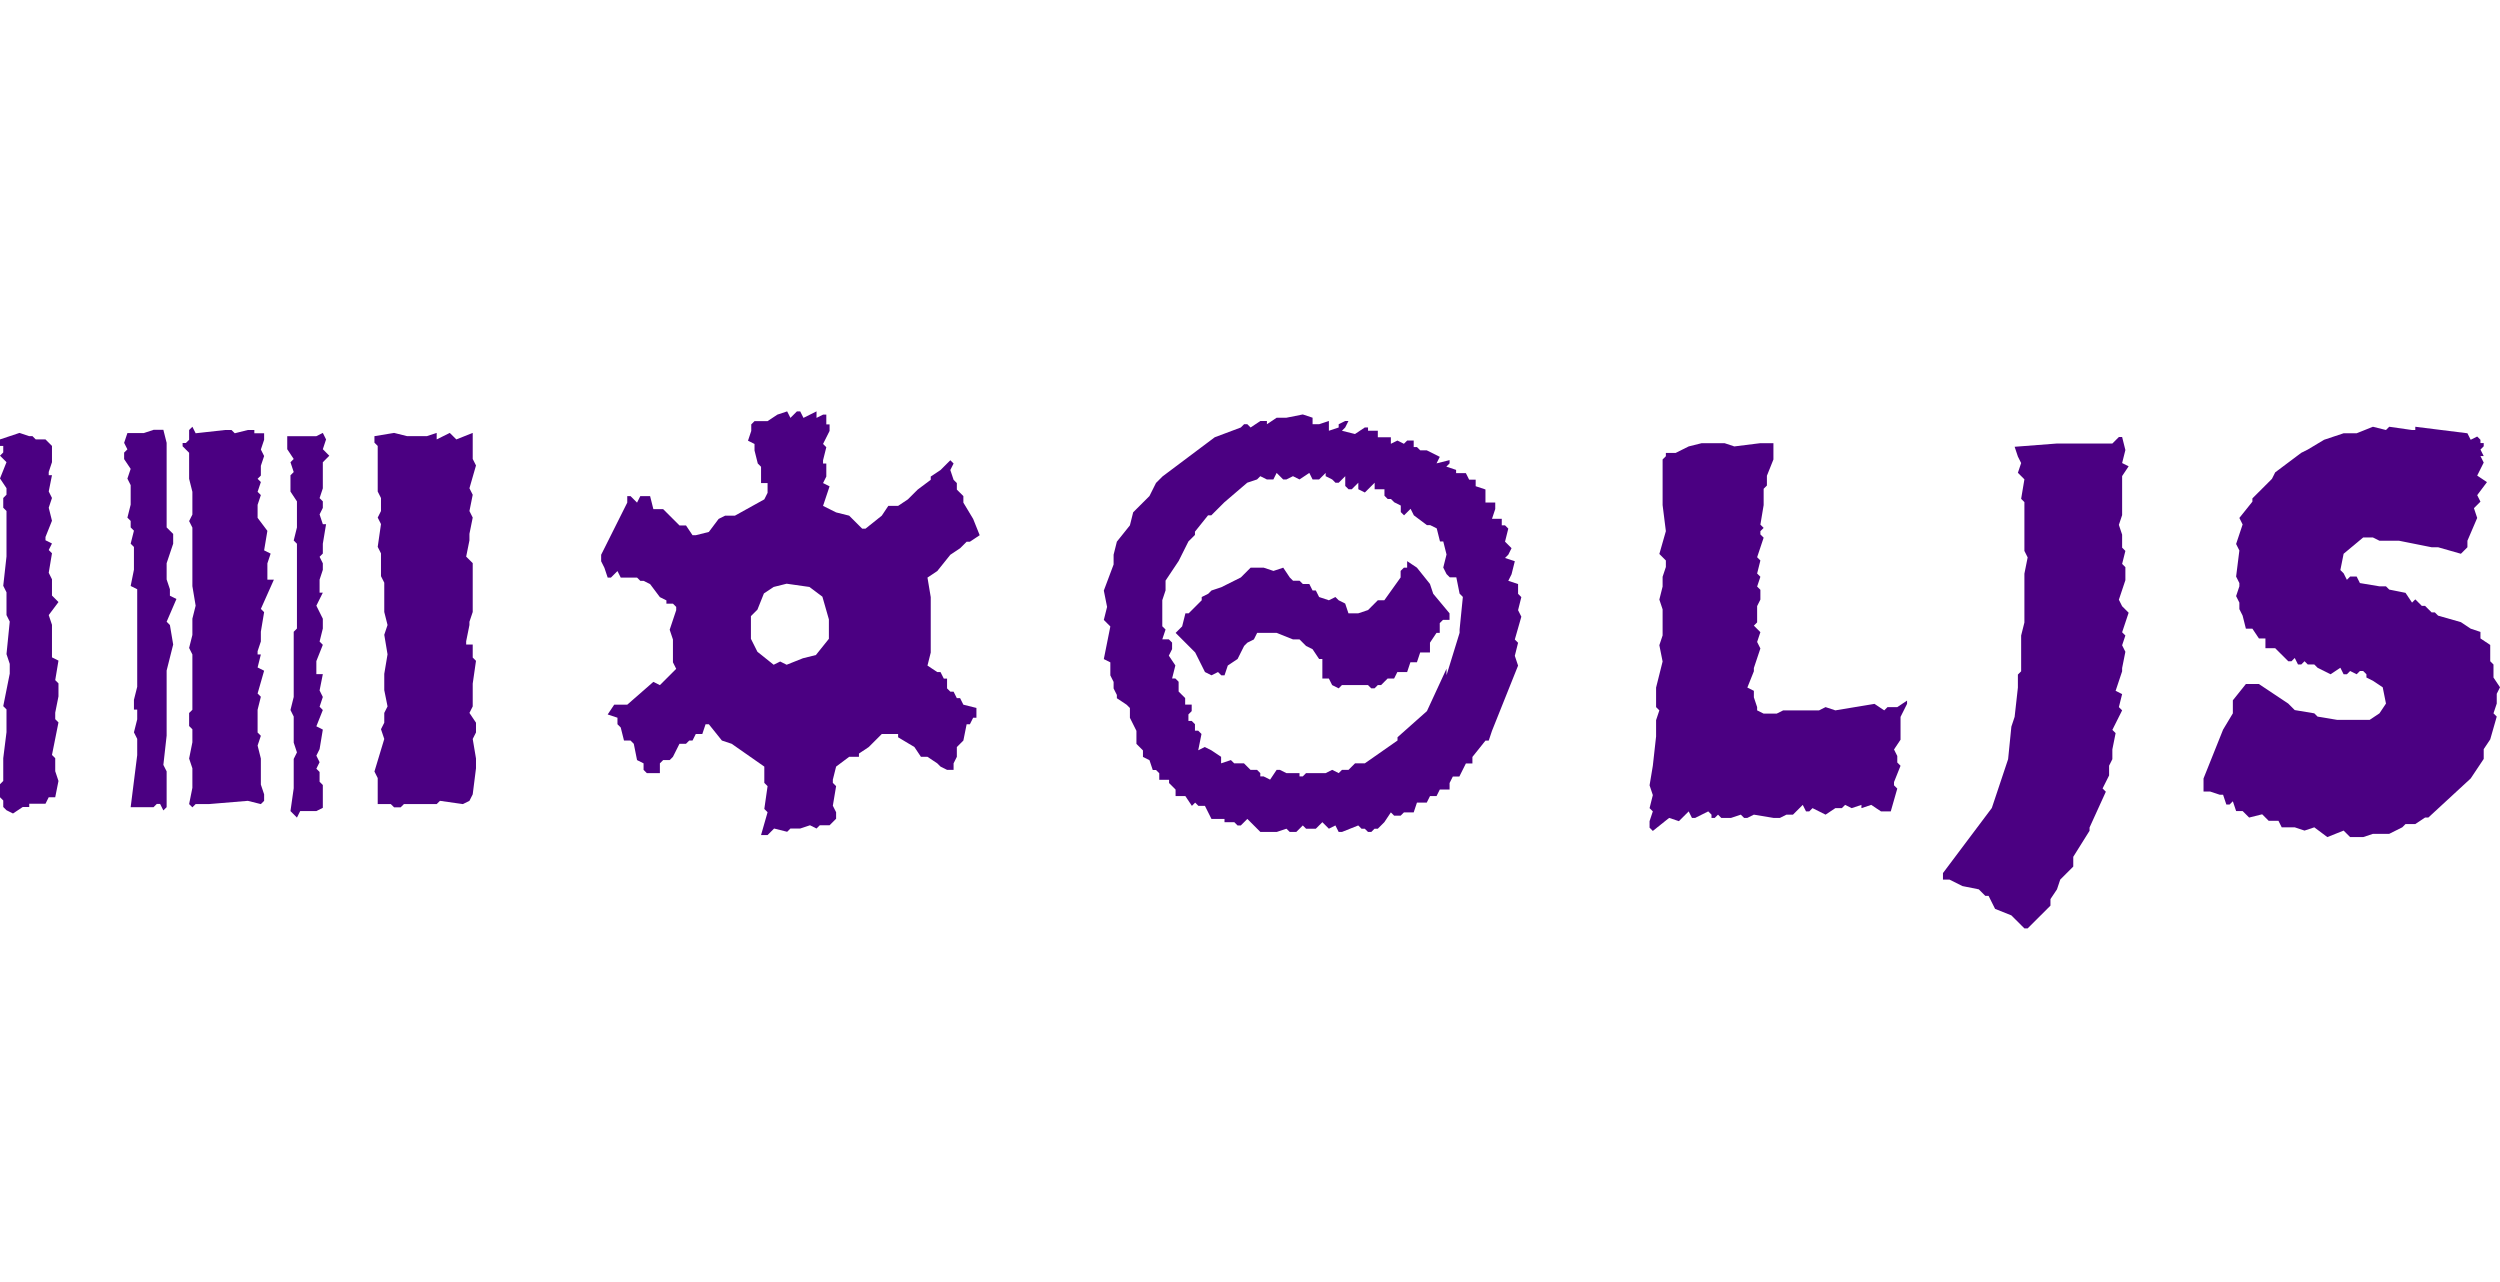 <?xml version="1.0" encoding="UTF-8" standalone="no"?>
<svg width="2437px" height="1250px" viewBox="0 0 2437 1250" version="1.1" xmlns="http://www.w3.org/2000/svg" xmlns:xlink="http://www.w3.org/1999/xlink" xmlns:sketch="http://www.bohemiancoding.com/sketch/ns">
    <!-- Generator: Sketch 3.3.3 (12072) - http://www.bohemiancoding.com/sketch -->
    <title>ljs</title>
    <desc>Created with Sketch.</desc>
    <defs></defs>
    <g id="All-logos" stroke="none" stroke-width="1" fill="none" fill-rule="evenodd" sketch:type="MSPage">
        <g id="Artboard-1" sketch:type="MSArtboardGroup" transform="translate(-2910, -7948)" fill="#4B0082">
            <g id="ljs" sketch:type="MSLayerGroup" transform="translate(2910, 8349)">
                <path d="M1476.641,222.398 L1479.82,225.578 L1476.641,238.297 L1479.82,247.836 L1454.383,311.43 L1451.203,320.969 L1448.023,320.969 L1435.305,336.867 L1435.305,343.227 L1428.945,343.227 L1422.586,355.945 L1416.227,355.945 L1413.047,362.305 L1413.047,368.664 L1403.508,368.664 L1400.328,375.023 L1393.969,375.023 L1390.789,381.383 L1381.25,381.383 L1378.07,390.922 L1368.531,390.922 L1365.352,394.102 L1358.992,394.102 L1355.812,390.922 L1349.453,400.461 L1343.094,406.82 L1339.914,406.82 L1336.734,410 L1333.555,410 L1330.375,406.82 L1327.195,406.82 L1324.016,403.641 L1308.117,410 L1304.938,410 L1301.758,403.641 L1295.398,406.82 L1289.039,400.461 L1282.68,406.82 L1273.141,406.82 L1269.961,403.641 L1263.602,410 L1257.242,410 L1254.062,406.82 L1244.523,410 L1228.625,410 L1215.906,397.281 L1209.547,403.641 L1206.367,403.641 L1203.188,400.461 L1193.648,400.461 L1193.648,397.281 L1184.109,397.281 L1180.93,397.281 L1174.57,384.562 L1168.211,384.562 L1165.031,381.383 L1161.852,384.562 L1155.492,375.023 L1145.953,375.023 L1145.953,368.664 L1139.594,362.305 L1139.594,359.125 L1130.055,359.125 L1130.055,352.766 L1126.875,349.586 L1123.695,349.586 L1120.516,340.047 L1114.156,336.867 L1114.156,330.508 L1107.797,324.148 L1107.797,311.43 L1101.438,298.711 L1101.438,289.172 L1098.258,285.992 L1088.719,279.633 L1088.719,276.453 L1085.539,270.094 L1085.539,263.734 L1082.359,257.375 L1082.359,247.836 L1082.359,244.656 L1076,241.477 L1082.359,209.68 L1079.18,206.5 L1076,203.32 L1079.18,190.602 L1076,174.703 L1085.539,149.266 L1085.539,139.727 L1088.719,127.008 L1101.438,111.109 L1104.617,98.391 L1120.516,82.492 L1126.875,69.773 L1133.234,63.414 L1184.109,25.258 L1209.547,15.719 L1212.727,12.539 L1215.906,12.539 L1219.086,15.719 L1228.625,9.359 L1234.984,9.359 L1234.984,12.539 L1244.523,6.18 L1254.062,6.18 L1269.961,3 L1279.5,6.18 L1279.5,12.539 L1285.859,12.539 L1295.398,9.359 L1295.398,18.898 L1304.938,15.719 L1304.938,12.539 L1311.297,9.359 L1314.477,9.359 L1311.297,15.719 L1308.117,18.898 L1320.836,22.078 L1330.375,15.719 L1333.555,15.719 L1333.555,18.898 L1343.094,18.898 L1343.094,25.258 L1355.812,25.258 L1355.812,31.617 L1362.172,28.438 L1368.531,31.617 L1371.711,28.438 L1374.891,28.438 L1378.07,28.438 L1378.07,34.797 L1381.25,34.797 L1384.43,37.977 L1387.609,37.977 L1390.789,37.977 L1403.508,44.336 L1400.328,50.695 L1413.047,47.516 L1413.047,50.695 L1409.867,53.875 L1419.406,57.055 L1419.406,60.234 L1428.945,60.234 L1432.125,66.594 L1438.484,66.594 L1438.484,72.953 L1448.023,76.133 L1448.023,88.852 L1457.562,88.852 L1457.562,95.211 L1454.383,104.75 L1463.922,104.75 L1463.922,111.109 L1467.102,111.109 L1470.281,114.289 L1467.102,127.008 L1473.461,133.367 L1470.281,139.727 L1467.102,142.906 L1476.641,146.086 L1473.461,158.805 L1470.281,165.164 L1479.82,168.344 L1479.82,177.883 L1483,181.062 L1479.82,193.781 L1483,200.141 L1476.641,222.398 Z M1422.815,177.691 L1419.63,161.787 L1413.261,161.787 L1410.076,158.606 L1406.891,152.245 L1410.076,139.521 L1406.891,126.798 L1403.707,126.798 L1400.522,114.074 L1394.152,110.894 L1394.152,110.894 L1390.967,110.894 L1378.228,101.351 L1375.043,94.989 L1371.859,98.17 L1368.674,101.351 L1365.489,98.17 L1365.489,91.809 L1359.12,88.628 L1355.935,85.447 L1352.75,85.447 L1349.565,82.266 L1349.565,79.085 L1349.565,75.904 L1346.38,75.904 L1340.011,75.904 L1340.011,69.543 L1330.457,79.085 L1324.087,75.904 L1324.087,69.543 L1317.717,75.904 L1314.533,75.904 L1311.348,72.723 L1311.348,63.181 L1304.978,69.543 L1301.793,69.543 L1298.609,66.362 L1292.239,63.181 L1292.239,60 L1285.87,66.362 L1282.685,66.362 L1279.5,66.362 L1276.315,60 L1266.761,66.362 L1260.391,63.181 L1254.022,66.362 L1250.837,66.362 L1247.652,63.181 L1244.467,60 L1241.283,66.362 L1234.913,66.362 L1228.543,63.181 L1225.359,66.362 L1215.804,69.543 L1193.511,88.628 L1180.772,101.351 L1177.587,101.351 L1164.848,117.255 L1164.848,120.436 L1158.478,126.798 L1148.924,145.883 L1136.185,164.968 L1136.185,174.511 L1133,184.053 L1133,209.5 L1136.185,212.681 L1133,222.223 L1139.37,222.223 L1142.554,225.404 L1142.554,231.766 L1139.37,238.128 L1145.739,247.67 L1142.554,260.394 L1145.739,260.394 L1148.924,263.574 L1148.924,266.755 L1145.739,273.117 L1148.924,266.755 L1148.924,273.117 L1155.293,279.479 L1155.293,285.84 L1158.478,285.84 L1161.663,285.84 L1161.663,292.202 L1158.478,295.383 L1158.478,301.745 L1161.663,301.745 L1164.848,304.926 L1164.848,311.287 L1168.033,311.287 L1171.217,314.468 L1168.033,330.372 L1174.402,327.191 L1180.772,330.372 L1190.326,336.734 L1190.326,343.096 L1199.88,339.915 L1203.065,343.096 L1212.62,343.096 L1218.989,349.457 L1225.359,349.457 L1228.543,352.638 L1228.543,355.819 L1231.728,355.819 L1238.098,359 L1244.467,349.457 L1247.652,349.457 L1254.022,352.638 L1266.761,352.638 L1266.761,355.819 L1269.946,355.819 L1273.13,352.638 L1279.5,352.638 L1292.239,352.638 L1298.609,349.457 L1304.978,352.638 L1308.163,349.457 L1311.348,349.457 L1314.533,349.457 L1317.717,346.277 L1320.902,343.096 L1330.457,343.096 L1362.304,320.83 L1362.304,317.649 L1390.967,292.202 L1410.076,250.851 L1410.076,257.213 L1422.815,215.862 L1422.815,212.681 L1426,180.872 L1422.815,177.691 Z M1406.643,203.231 L1403.464,206.41 L1403.464,212.769 L1403.464,215.949 L1400.286,215.949 L1393.929,225.487 L1393.929,235.026 L1384.393,235.026 L1381.214,244.564 L1374.857,244.564 L1371.679,254.103 L1362.143,254.103 L1358.964,260.462 L1352.607,260.462 L1346.25,266.821 L1343.071,266.821 L1339.893,270 L1336.714,270 L1333.536,266.821 L1308.107,266.821 L1304.929,270 L1298.571,266.821 L1295.393,260.462 L1289.036,260.462 L1289.036,247.744 L1289.036,241.385 L1285.857,241.385 L1279.5,231.846 L1273.143,228.667 L1269.964,225.487 L1266.786,222.308 L1260.429,222.308 L1244.536,215.949 L1225.464,215.949 L1222.286,222.308 L1215.929,225.487 L1212.75,228.667 L1209.571,235.026 L1206.393,241.385 L1196.857,247.744 L1193.679,257.282 L1190.5,257.282 L1187.321,254.103 L1180.964,257.282 L1174.607,254.103 L1165.071,235.026 L1146,215.949 L1152.357,209.59 L1155.536,196.872 L1158.714,196.872 L1171.429,184.154 L1171.429,180.974 L1177.786,177.795 L1180.964,174.615 L1190.5,171.436 L1209.571,161.897 L1219.107,152.359 L1225.464,152.359 L1231.821,152.359 L1241.357,155.538 L1250.893,152.359 L1257.25,161.897 L1260.429,165.077 L1266.786,165.077 L1269.964,168.256 L1276.321,168.256 L1279.5,174.615 L1282.679,174.615 L1285.857,180.974 L1295.393,184.154 L1301.75,180.974 L1304.929,184.154 L1311.286,187.333 L1314.464,196.872 L1324,196.872 L1333.536,193.692 L1343.071,184.154 L1346.25,184.154 L1349.429,184.154 L1365.321,161.897 L1365.321,155.538 L1368.5,152.359 L1371.679,152.359 L1371.679,149.179 L1371.679,146 L1381.214,152.359 L1393.929,168.256 L1397.107,177.795 L1413,196.872 L1413,203.231 L1406.643,203.231 Z" id="LJS-thingy" sketch:type="MSShapeGroup"></path>
                <path d="M942.276,127.077 L939.095,130.254 L935.914,133.431 L926.371,139.785 L913.647,155.669 L904.103,162.023 L907.284,181.085 L907.284,219.208 L907.284,235.092 L904.103,247.8 L913.647,254.154 L916.828,254.154 L920.009,260.508 L923.19,260.508 L923.19,266.862 L923.19,270.038 L926.371,273.215 L929.552,273.215 L932.733,279.569 L935.914,279.569 L939.095,285.923 L951.819,289.1 L951.819,295.454 L951.819,298.631 L948.638,298.631 L945.457,304.985 L942.276,304.985 L939.095,320.869 L932.733,327.223 L932.733,336.754 L929.552,343.108 L929.552,349.462 L923.19,349.462 L916.828,346.285 L913.647,343.108 L904.103,336.754 L897.741,336.754 L891.379,327.223 L875.474,317.692 L875.474,314.515 L859.569,314.515 L846.845,327.223 L837.302,333.577 L837.302,336.754 L834.121,336.754 L827.759,336.754 L815.034,346.285 L811.853,358.992 L811.853,362.169 L815.034,365.346 L811.853,384.408 L815.034,390.762 L815.034,397.115 L808.672,403.469 L799.129,403.469 L795.948,406.646 L789.586,403.469 L780.043,406.646 L770.5,406.646 L767.319,409.823 L754.595,406.646 L751.414,409.823 L748.233,413 L741.871,413 L748.233,390.762 L745.052,387.585 L748.233,365.346 L745.052,362.169 L745.052,346.285 L713.241,324.046 L703.698,320.869 L690.974,304.985 L687.793,304.985 L684.612,314.515 L678.25,314.515 L675.069,320.869 L671.888,320.869 L668.707,324.046 L662.345,324.046 L655.983,336.754 L652.802,339.931 L646.44,339.931 L643.259,343.108 L643.259,352.638 L630.534,352.638 L627.353,349.462 L627.353,343.108 L620.991,339.931 L617.81,324.046 L614.629,320.869 L608.267,320.869 L605.086,308.162 L601.905,304.985 L601.905,298.631 L592.362,295.454 L598.724,285.923 L611.448,285.923 L636.897,263.685 L643.259,266.862 L659.164,250.977 L655.983,244.623 L655.983,222.385 L652.802,212.854 L659.164,193.792 L659.164,190.615 L655.983,187.438 L649.621,187.438 L649.621,184.262 L643.259,181.085 L633.716,168.377 L627.353,165.2 L624.172,165.2 L620.991,162.023 L605.086,162.023 L601.905,155.669 L595.543,162.023 L592.362,162.023 L589.181,152.492 L586,146.138 L586,139.785 L605.086,101.662 L611.448,88.954 L611.448,82.6 L614.629,82.6 L620.991,88.954 L624.172,82.6 L633.716,82.6 L636.897,95.308 L646.44,95.308 L662.345,111.192 L668.707,111.192 L675.069,120.723 L678.25,120.723 L690.974,117.546 L700.517,104.838 L706.879,101.662 L716.422,101.662 L745.052,85.777 L748.233,79.423 L748.233,69.892 L741.871,69.892 L741.871,54.008 L738.69,50.831 L735.509,38.123 L735.509,31.769 L729.147,28.592 L732.328,19.062 L732.328,12.708 L735.509,9.531 L748.233,9.531 L757.776,3.177 L767.319,0 L770.5,6.354 L776.862,1.76354657e-15 L780.043,1.76354657e-15 L783.224,6.354 L795.948,1.76354657e-15 L795.948,6.354 L802.31,3.177 L805.491,3.177 L805.491,12.708 L808.672,12.708 L808.672,19.062 L802.31,31.769 L805.491,34.946 L802.31,47.654 L802.31,50.831 L805.491,50.831 L805.491,63.538 L802.31,69.892 L808.672,73.069 L802.31,92.131 L815.034,98.485 L827.759,101.662 L840.483,114.369 L843.664,114.369 L859.569,101.662 L865.931,92.131 L875.474,92.131 L885.017,85.777 L891.379,79.423 L894.56,76.246 L907.284,66.715 L907.284,63.538 L916.828,57.185 L923.19,50.831 L926.371,47.654 L929.552,50.831 L926.371,57.185 L929.552,66.715 L932.733,69.892 L932.733,76.246 L939.095,82.6 L939.095,88.954 L948.638,104.838 L955,120.723 L945.457,127.077 L942.276,127.077 Z M801.667,180.64 L789,171.16 L766.833,168 L754.167,171.16 L744.667,177.48 L738.333,193.28 L732,199.6 L732,202.76 L732,221.72 L738.333,234.36 L754.167,247 L760.5,243.84 L766.833,247 L782.667,240.68 L795.333,237.52 L808,221.72 L808,202.76 L801.667,180.64 Z" id="LJS-gear" sketch:type="MSShapeGroup"></path>
                <path d="M460.806,319.348 L464,338.391 L464,347.913 L460.806,373.304 L457.613,379.652 L451.226,382.826 L428.871,379.652 L425.677,382.826 L396.935,382.826 L393.742,382.826 L390.548,386 L384.161,386 L380.968,382.826 L371.387,382.826 L368.194,382.826 L368.194,357.435 L365,351.087 L374.581,319.348 L371.387,309.826 L374.581,303.478 L374.581,293.957 L377.774,287.609 L374.581,271.739 L374.581,255.87 L377.774,236.826 L374.581,217.783 L377.774,208.261 L374.581,195.565 L374.581,179.696 L374.581,167 L371.387,160.652 L371.387,151.13 L371.387,138.435 L368.194,132.087 L371.387,109.87 L368.194,103.522 L371.387,97.174 L371.387,84.478 L368.194,78.13 L368.194,33.696 L365,30.522 L365,24.174 L384.161,21 L396.935,24.174 L416.097,24.174 L425.677,21 L425.677,27.348 L438.452,21 L444.839,27.348 L460.806,21 L460.806,33.696 L460.806,43.217 L460.806,46.391 L464,52.739 L457.613,74.957 L460.806,81.304 L457.613,97.174 L460.806,103.522 L457.613,119.391 L457.613,125.739 L454.419,141.609 L460.806,147.957 L460.806,167 L460.806,176.522 L460.806,195.565 L457.613,205.087 L457.613,208.261 L454.419,224.13 L454.419,227.304 L460.806,227.304 L460.806,240 L464,243.174 L460.806,265.391 L460.806,274.913 L460.806,278.087 L460.806,287.609 L457.613,293.957 L464,303.478 L464,313 L460.806,319.348 Z M314.692,49.602 L314.692,62.314 L314.692,65.492 L314.692,75.025 L311.538,84.559 L314.692,87.737 L314.692,94.093 L311.538,100.449 L314.692,109.983 L317.846,109.983 L314.692,129.051 L314.692,138.585 L311.538,141.763 L314.692,148.119 L314.692,154.475 L311.538,164.008 L311.538,176.72 L314.692,176.72 L308.385,189.432 L314.692,202.144 L314.692,211.678 L311.538,224.39 L314.692,227.568 L308.385,243.458 L308.385,252.992 L308.385,256.169 L314.692,256.169 L311.538,272.059 L314.692,278.415 L311.538,287.949 L314.692,291.127 L308.385,307.017 L314.692,310.195 L311.538,329.263 L308.385,335.619 L311.538,341.975 L308.385,348.331 L311.538,351.508 L311.538,361.042 L314.692,364.22 L314.692,386.466 L308.385,389.644 L292.615,389.644 L289.462,396 L283.154,389.644 L286.308,367.398 L286.308,351.508 L286.308,338.797 L289.462,332.441 L286.308,322.907 L286.308,297.483 L283.154,291.127 L286.308,278.415 L286.308,268.881 L286.308,233.924 L286.308,214.856 L289.462,211.678 L289.462,186.254 L289.462,167.186 L289.462,154.475 L289.462,144.941 L289.462,129.051 L286.308,125.873 L289.462,113.161 L289.462,100.449 L289.462,90.915 L289.462,87.737 L283.154,78.203 L283.154,62.314 L286.308,59.136 L283.154,49.602 L286.308,46.424 L280,36.89 L280,27.356 L280,24.178 L283.154,24.178 L305.231,24.178 L308.385,24.178 L314.692,21 L317.846,27.356 L314.692,36.89 L321,43.246 L314.692,49.602 Z M254.286,192.573 L257.464,195.744 L254.286,214.769 L254.286,224.282 L251.107,233.795 L251.107,236.966 L254.286,236.966 L251.107,249.65 L257.464,252.821 L251.107,275.017 L254.286,278.188 L251.107,290.872 L251.107,309.897 L251.107,313.068 L254.286,316.239 L251.107,325.752 L254.286,338.436 L254.286,363.803 L257.464,373.316 L257.464,379.658 L254.286,382.829 L241.571,379.658 L203.429,382.829 L190.714,382.829 L187.536,386 L184.357,382.829 L187.536,366.974 L187.536,347.949 L184.357,338.436 L187.536,322.581 L187.536,316.239 L187.536,309.897 L184.357,306.726 L184.357,294.043 L187.536,290.872 L187.536,268.675 L187.536,236.966 L184.357,230.624 L187.536,217.94 L187.536,202.085 L190.714,189.402 L187.536,170.376 L187.536,132.325 L187.536,119.641 L187.536,113.299 L184.357,106.957 L187.536,100.615 L187.536,94.274 L187.536,81.59 L187.536,78.419 L184.357,65.735 L184.357,40.368 L178,34.026 L178,30.855 L181.179,30.855 L184.357,27.684 L184.357,18.171 L187.536,15 L190.714,21.342 L219.321,18.171 L222.5,18.171 L225.679,18.171 L228.857,21.342 L241.571,18.171 L247.929,18.171 L247.929,21.342 L257.464,21.342 L257.464,27.684 L254.286,37.197 L257.464,43.538 L254.286,53.051 L254.286,62.564 L251.107,65.735 L254.286,68.906 L251.107,78.419 L254.286,81.59 L251.107,91.103 L251.107,103.786 L260.643,116.47 L257.464,135.496 L263.821,138.667 L260.643,148.179 L260.643,164.034 L267,164.034 L254.286,192.573 Z M162.438,252.65 L162.438,265.333 L162.438,303.385 L162.438,316.068 L159.25,344.607 L162.438,350.949 L162.438,385.829 L159.25,389 L156.062,382.658 L152.875,382.658 L149.688,385.829 L136.938,385.829 L127.375,385.829 L133.75,335.094 L133.75,319.239 L130.562,312.897 L133.75,300.214 L133.75,290.701 L130.562,290.701 L130.562,281.188 L133.75,268.504 L133.75,249.479 L133.75,192.402 L133.75,173.376 L127.375,170.205 L130.562,154.35 L130.562,132.154 L127.375,128.983 L130.562,116.299 L127.375,113.128 L127.375,106.786 L124.188,103.615 L127.375,90.932 L127.375,78.248 L127.375,71.906 L124.188,65.564 L127.375,56.051 L121,46.538 L121,40.197 L124.188,37.026 L121,30.684 L124.188,21.171 L130.562,21.171 L140.125,21.171 L149.688,18 L159.25,18 L162.438,30.684 L162.438,87.761 L162.438,113.128 L168.812,119.47 L168.812,128.983 L162.438,148.009 L162.438,163.863 L165.625,173.376 L165.625,179.718 L172,182.889 L162.438,205.085 L165.625,208.256 L168.812,227.282 L162.438,252.65 Z M50.667,334.923 L53.833,338.094 L53.833,350.778 L57,360.291 L53.833,376.145 L47.5,376.145 L44.333,382.487 L28.5,382.487 L28.5,385.658 L22.167,385.658 L12.667,392 L6.333,388.829 L3.167,385.658 L3.167,379.316 L0,376.145 L0,363.462 L3.167,360.291 L3.167,341.265 L3.167,338.094 L6.333,312.726 L6.333,303.214 L6.333,290.53 L3.167,287.359 L9.5,255.65 L9.5,246.137 L6.333,236.624 L9.5,204.915 L6.333,198.573 L6.333,176.376 L6.333,176.376 L3.167,170.034 L6.333,141.496 L6.333,138.325 L6.333,97.103 L3.167,93.932 L3.167,84.419 L6.333,81.248 L6.333,74.906 L1.4062825e-14,65.393 L6.333,49.538 L1.4062825e-14,43.197 L3.167,40.026 L3.167,33.684 L1.4062825e-14,33.684 L1.4062825e-14,27.342 L9.5,24.171 L19,21 L28.5,24.171 L31.667,24.171 L34.833,27.342 L44.333,27.342 L50.667,33.684 L50.667,40.026 L50.667,49.538 L47.5,59.051 L47.5,62.222 L50.667,62.222 L47.5,78.077 L50.667,84.419 L47.5,93.932 L50.667,106.615 L44.333,122.47 L44.333,125.641 L50.667,128.812 L47.5,135.154 L50.667,138.325 L47.5,157.35 L50.667,163.692 L50.667,179.547 L57,185.889 L47.5,198.573 L50.667,208.085 L50.667,239.795 L57,242.966 L53.833,261.991 L57,265.162 L57,277.846 L53.833,293.701 L53.833,300.043 L57,303.214 L50.667,334.923 Z" id="LJS-barcode" sketch:type="MSShapeGroup"></path>
                <path d="M1852.646,297.824 L1852.646,320.059 L1846.291,329.588 L1849.468,335.941 L1849.468,342.294 L1852.646,345.471 L1846.291,361.353 L1846.291,364.529 L1849.468,367.706 L1843.114,389.941 L1833.582,389.941 L1824.051,383.588 L1814.519,386.765 L1814.519,383.588 L1804.987,386.765 L1798.633,383.588 L1795.456,386.765 L1789.101,386.765 L1779.57,393.118 L1766.861,386.765 L1763.684,389.941 L1760.506,389.941 L1757.329,383.588 L1747.797,393.118 L1741.443,393.118 L1735.089,396.294 L1728.734,396.294 L1709.671,393.118 L1703.316,396.294 L1700.139,396.294 L1696.962,393.118 L1687.43,396.294 L1684.253,396.294 L1677.899,396.294 L1674.722,393.118 L1671.544,396.294 L1668.367,396.294 L1668.367,393.118 L1665.19,389.941 L1658.835,393.118 L1652.481,396.294 L1649.304,396.294 L1646.127,389.941 L1636.595,399.471 L1627.063,396.294 L1611.177,409 L1608,405.824 L1608,399.471 L1611.177,389.941 L1608,386.765 L1611.177,374.059 L1608,364.529 L1611.177,345.471 L1614.354,316.882 L1614.354,301 L1617.532,291.471 L1614.354,288.294 L1614.354,275.588 L1614.354,272.412 L1614.354,269.235 L1620.709,243.824 L1617.532,227.941 L1620.709,218.412 L1620.709,205.706 L1620.709,193 L1617.532,183.471 L1620.709,170.765 L1620.709,161.235 L1623.886,151.706 L1623.886,145.353 L1617.532,139 L1623.886,116.765 L1620.709,91.353 L1620.709,85 L1620.709,65.941 L1620.709,53.235 L1620.709,46.882 L1623.886,43.706 L1623.886,40.529 L1633.418,40.529 L1646.127,34.176 L1658.835,31 L1674.722,31 L1681.076,31 L1690.608,34.176 L1716.025,31 L1719.203,31 L1728.734,31 L1728.734,46.882 L1722.38,62.765 L1722.38,72.294 L1719.203,75.471 L1719.203,91.353 L1716.025,110.412 L1719.203,113.588 L1716.025,116.765 L1716.025,119.941 L1719.203,123.118 L1712.848,142.176 L1716.025,145.353 L1712.848,158.059 L1716.025,161.235 L1712.848,170.765 L1716.025,173.941 L1716.025,183.471 L1712.848,189.824 L1712.848,205.706 L1709.671,208.882 L1716.025,215.235 L1712.848,224.765 L1716.025,231.118 L1709.671,250.176 L1709.671,253.353 L1703.316,269.235 L1709.671,272.412 L1709.671,278.765 L1712.848,288.294 L1712.848,291.471 L1719.203,294.647 L1731.911,294.647 L1738.266,291.471 L1757.329,291.471 L1773.215,291.471 L1779.57,288.294 L1789.101,291.471 L1827.228,285.118 L1836.759,291.471 L1839.937,288.294 L1849.468,288.294 L1859,281.941 L1859,285.118 L1852.646,297.824 Z M2071.825,164.576 L2065.474,183.609 L2068.649,189.954 L2075,196.298 L2068.649,215.331 L2071.825,218.503 L2068.649,228.02 L2071.825,234.364 L2068.649,250.225 L2068.649,253.397 L2062.298,272.43 L2068.649,275.603 L2065.474,288.291 L2068.649,291.464 L2059.123,310.497 L2062.298,313.669 L2059.123,329.53 L2059.123,339.046 L2055.947,345.391 L2055.947,354.907 L2049.596,367.596 L2052.772,370.768 L2036.895,405.662 L2036.895,408.834 L2021.018,434.212 L2021.018,443.728 L2008.316,456.417 L2005.14,465.934 L1998.789,475.45 L1998.789,475.45 L1998.789,481.795 L1979.737,500.828 L1976.561,504 L1973.386,504 L1960.684,491.311 L1944.807,484.967 L1938.456,472.278 L1935.281,472.278 L1928.93,465.934 L1913.053,462.762 L1900.351,456.417 L1894,456.417 L1894,450.073 L1941.632,386.629 L1951.158,358.079 L1957.509,339.046 L1960.684,307.325 L1963.86,297.808 L1967.035,269.258 L1967.035,256.57 L1970.211,253.397 L1970.211,218.503 L1973.386,205.815 L1973.386,196.298 L1973.386,174.093 L1973.386,158.232 L1976.561,142.371 L1973.386,136.026 L1973.386,88.444 L1970.211,85.272 L1973.386,66.238 L1970.211,63.066 L1967.035,59.894 L1970.211,50.377 L1967.035,44.033 L1963.86,34.517 L2005.14,31.344 L2011.491,31.344 L2033.719,31.344 L2049.596,31.344 L2059.123,31.344 L2065.474,25 L2068.649,25 L2071.825,37.689 L2068.649,50.377 L2075,53.55 L2068.649,63.066 L2068.649,101.132 L2065.474,110.649 L2068.649,120.166 L2068.649,132.854 L2071.825,136.026 L2068.649,148.715 L2071.825,151.887 L2071.825,164.576 L2071.825,164.576 Z M2427.473,319.762 L2421.121,329.286 L2421.121,338.81 L2414.769,348.333 L2408.418,357.857 L2367.132,395.952 L2363.956,395.952 L2354.429,402.302 L2344.901,402.302 L2341.725,405.476 L2335.374,408.651 L2329.022,411.825 L2313.143,411.825 L2303.615,415 L2290.912,415 L2284.56,408.651 L2268.681,415 L2255.978,405.476 L2246.451,408.651 L2236.923,405.476 L2224.22,405.476 L2221.044,399.127 L2214.692,399.127 L2211.516,399.127 L2205.165,392.778 L2192.462,395.952 L2186.11,389.603 L2179.758,389.603 L2176.582,380.079 L2173.407,383.254 L2170.231,383.254 L2167.055,373.73 L2163.879,373.73 L2154.352,370.556 L2148,370.556 L2148,357.857 L2167.055,310.238 L2176.582,294.365 L2176.582,281.667 L2189.286,265.794 L2201.989,265.794 L2221.044,278.492 L2230.571,284.841 L2236.923,291.19 L2255.978,294.365 L2259.154,297.54 L2278.209,300.714 L2300.44,300.714 L2309.967,300.714 L2319.495,294.365 L2325.846,284.841 L2322.67,268.968 L2313.143,262.619 L2306.791,259.444 L2306.791,256.27 L2303.615,253.095 L2300.44,253.095 L2297.264,256.27 L2290.912,253.095 L2287.736,256.27 L2284.56,256.27 L2281.385,249.921 L2271.857,256.27 L2259.154,249.921 L2255.978,246.746 L2252.802,246.746 L2249.626,246.746 L2246.451,243.571 L2243.275,246.746 L2240.099,246.746 L2236.923,240.397 L2233.747,243.571 L2230.571,243.571 L2217.868,230.873 L2208.341,230.873 L2208.341,221.349 L2201.989,221.349 L2195.637,211.825 L2192.462,211.825 L2189.286,211.825 L2186.11,199.127 L2182.934,192.778 L2182.934,186.429 L2179.758,180.079 L2182.934,170.556 L2182.934,167.381 L2179.758,161.032 L2182.934,135.635 L2179.758,129.286 L2186.11,110.238 L2182.934,103.889 L2195.637,88.016 L2195.637,84.841 L2214.692,65.794 L2217.868,59.444 L2243.275,40.397 L2249.626,37.222 L2265.505,27.698 L2284.56,21.349 L2297.264,21.349 L2313.143,15 L2325.846,18.175 L2329.022,15 L2351.253,18.175 L2354.429,18.175 L2354.429,15 L2405.242,21.349 L2408.418,27.698 L2414.769,24.524 L2417.945,27.698 L2417.945,30.873 L2421.121,30.873 L2421.121,34.048 L2417.945,37.222 L2421.121,43.571 L2417.945,43.571 L2421.121,49.921 L2414.769,62.619 L2424.297,68.968 L2414.769,81.667 L2417.945,88.016 L2411.593,94.365 L2414.769,103.889 L2405.242,126.111 L2405.242,129.286 L2405.242,132.46 L2398.89,138.81 L2376.659,132.46 L2370.308,132.46 L2338.549,126.111 L2319.495,126.111 L2313.143,122.937 L2303.615,122.937 L2284.56,138.81 L2281.385,154.683 L2284.56,157.857 L2287.736,164.206 L2290.912,161.032 L2297.264,161.032 L2300.44,167.381 L2319.495,170.556 L2325.846,170.556 L2329.022,173.73 L2344.901,176.905 L2351.253,186.429 L2354.429,183.254 L2357.604,186.429 L2360.78,189.603 L2363.956,189.603 L2370.308,195.952 L2373.484,195.952 L2376.659,199.127 L2398.89,205.476 L2408.418,211.825 L2417.945,215 L2417.945,221.349 L2427.473,227.698 L2427.473,243.571 L2430.648,246.746 L2430.648,259.444 L2437,268.968 L2433.824,275.317 L2433.824,278.492 L2433.824,284.841 L2430.648,294.365 L2433.824,297.54 L2427.473,319.762 Z" id="LJS-text" sketch:type="MSShapeGroup"></path>
            </g>
        </g>
    </g>
</svg>